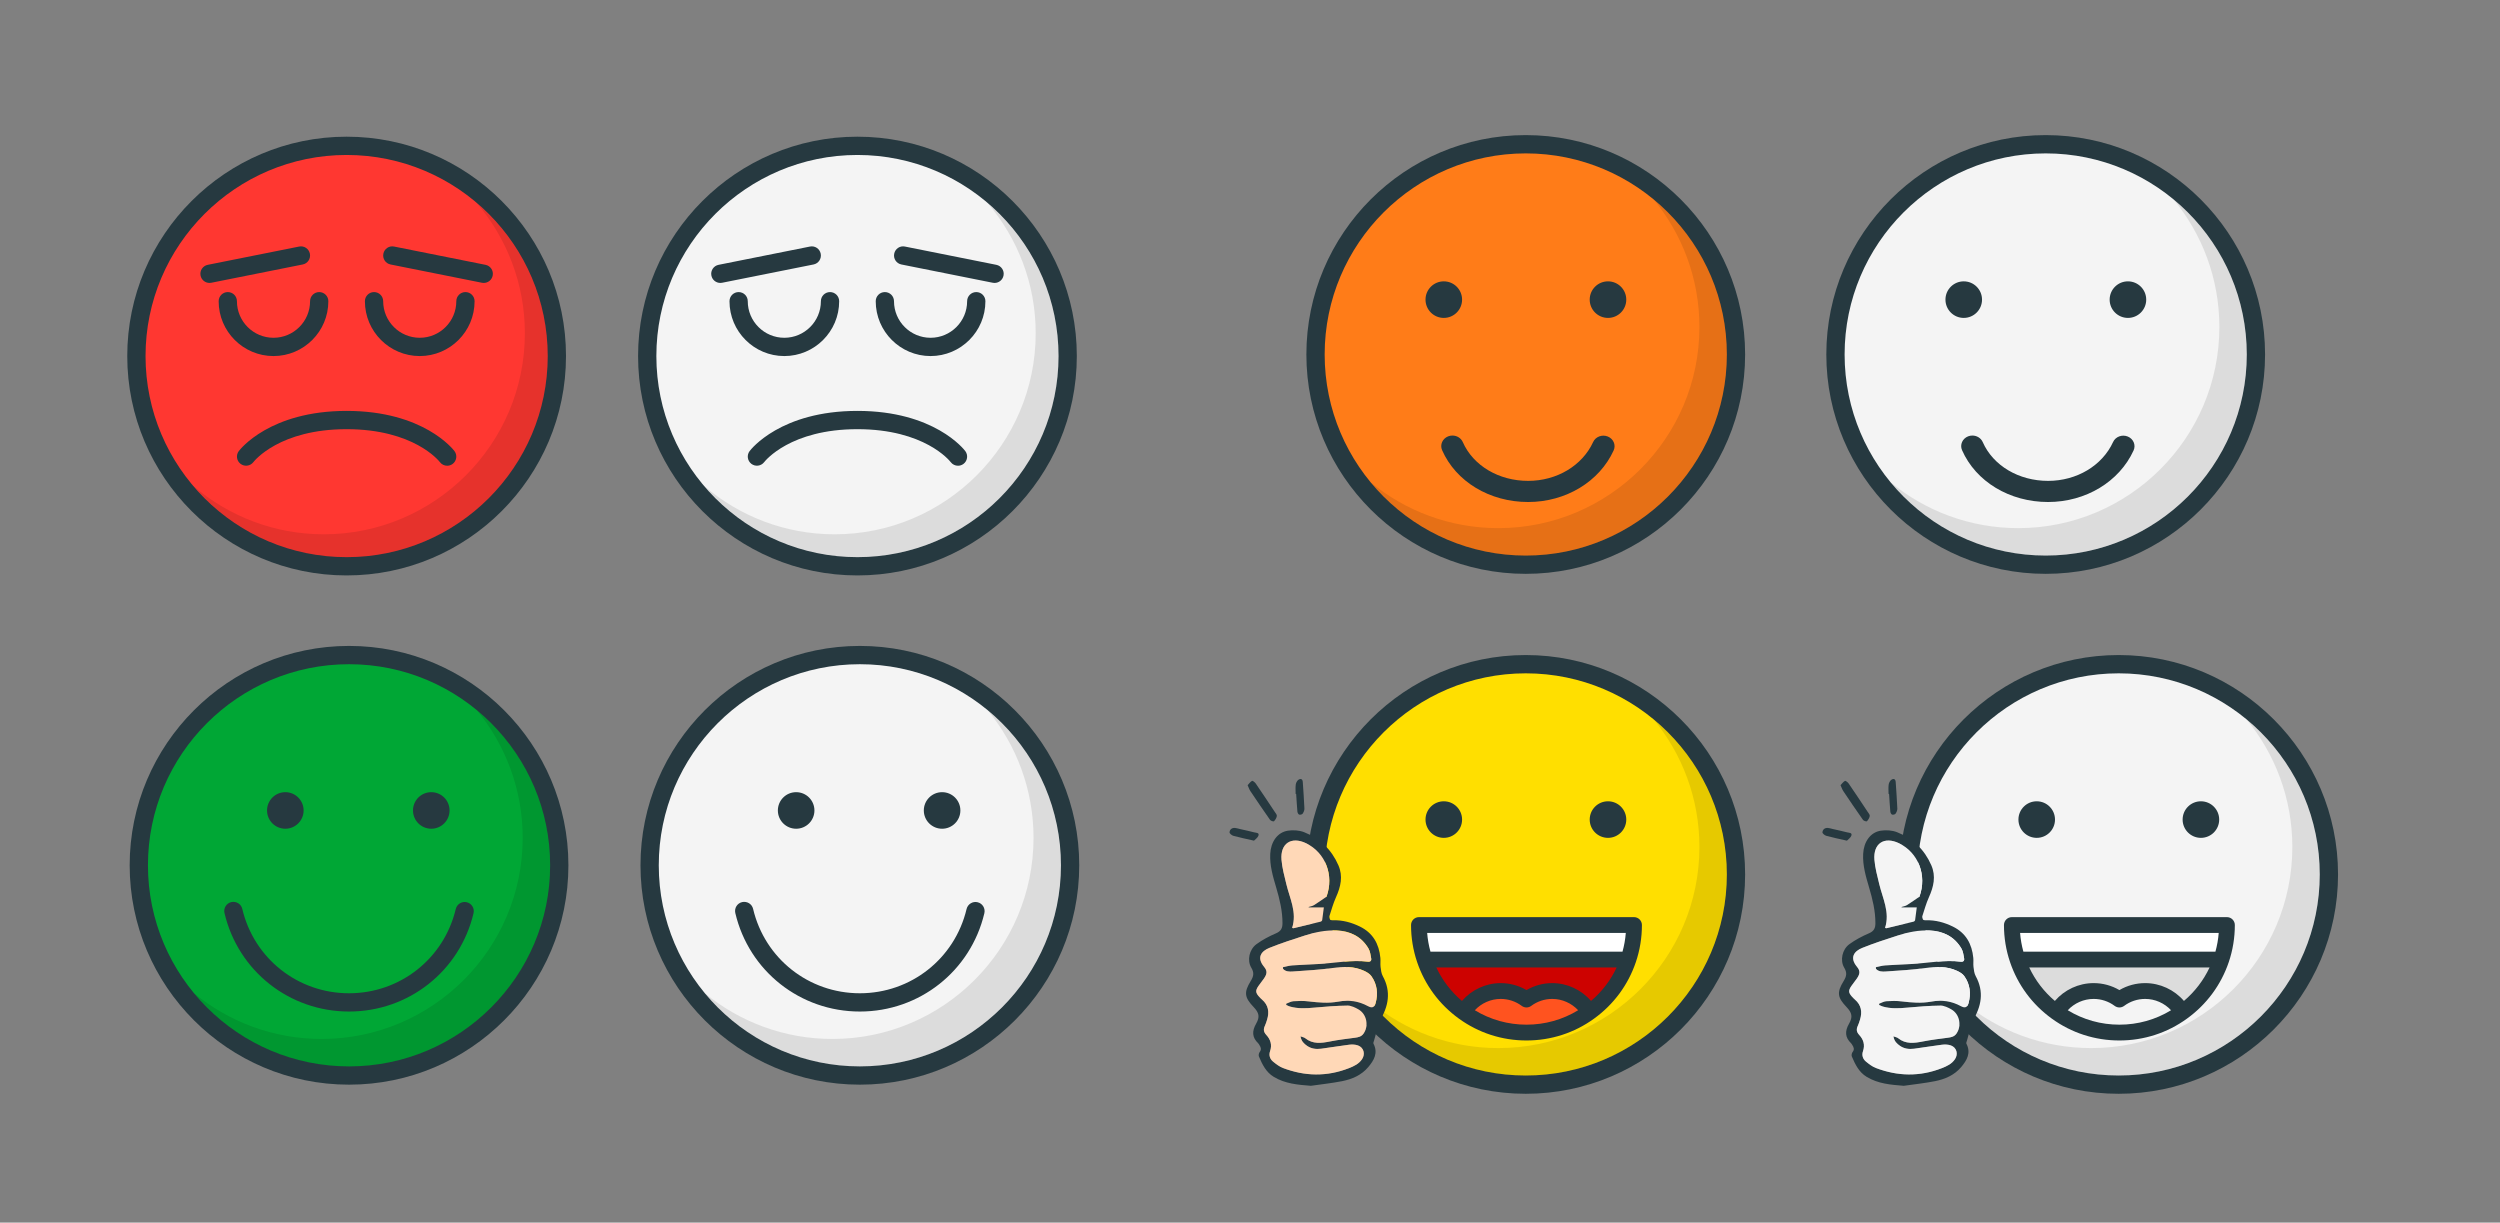 <?xml version="1.0" encoding="UTF-8" standalone="no"?>
<svg
   xmlns:dc="http://purl.org/dc/elements/1.1/"
   xmlns:cc="http://creativecommons.org/ns#"
   xmlns:rdf="http://www.w3.org/1999/02/22-rdf-syntax-ns#"
   xmlns:svg="http://www.w3.org/2000/svg"
   xmlns="http://www.w3.org/2000/svg"
   viewBox="0 0 365.333 178.667"
   height="178.667"
   width="365.333"
   xml:space="preserve"
   id="svg2"
   version="1.1"><rect x="0" y="0" width="365.333" height="178.667" fill="#808080" stroke="none"/><defs
     id="defs6"><clipPath
       id="clipPath18"
       clipPathUnits="userSpaceOnUse"><path
         id="path16"
         d="M 0,134 H 274 V 0 H 0 Z" /></clipPath><clipPath
       id="clipPath34"
       clipPathUnits="userSpaceOnUse"><path
         id="path32"
         d="m 14.215,39.174 c 0,-13.26 10.787,-24.049 24.049,-24.049 v 0 c 13.261,0 24.048,10.789 24.048,24.049 v 0 c 0,13.261 -10.787,24.049 -24.048,24.049 v 0 c -13.262,0 -24.049,-10.788 -24.049,-24.049" /></clipPath><clipPath
       id="clipPath42"
       clipPathUnits="userSpaceOnUse"><path
         id="path40"
         d="M -32768,32767 H 32767 V -32768 H -32768 Z" /></clipPath><linearGradient
       id="linearGradient48"
       spreadMethod="pad"
       gradientTransform="matrix(43.59,-20.324,20.324,43.59,16.469,49.336)"
       gradientUnits="userSpaceOnUse"
       y2="0"
       x2="1"
       y1="0"
       x1="0"><stop
         id="stop44"
         offset="0"
         style="stop-opacity:0.2;stop-color:#ffffff" /><stop
         id="stop46"
         offset="1"
         style="stop-opacity:0;stop-color:#ffffff" /></linearGradient><mask
       id="mask50"
       height="1"
       width="1"
       y="0"
       x="0"
       maskUnits="userSpaceOnUse"><g
         id="g60"><g
           id="g58"
           clip-path="url(#clipPath42)"><g
             id="g56"><g
               id="g54"><path
                 id="path52"
                 style="fill:url(#linearGradient48);stroke:none"
                 d="M -32768,32767 H 32767 V -32768 H -32768 Z" /></g></g></g></g></mask><linearGradient
       id="linearGradient70"
       spreadMethod="pad"
       gradientTransform="matrix(43.59,-20.324,20.324,43.59,16.469,49.336)"
       gradientUnits="userSpaceOnUse"
       y2="0"
       x2="1"
       y1="0"
       x1="0"><stop
         id="stop66"
         offset="0"
         style="stop-opacity:1;stop-color:#ffffff" /><stop
         id="stop68"
         offset="1"
         style="stop-opacity:1;stop-color:#ffffff" /></linearGradient><clipPath
       id="clipPath80"
       clipPathUnits="userSpaceOnUse"><path
         id="path78"
         d="M 0,134 H 274 V 0 H 0 Z" /></clipPath><clipPath
       id="clipPath88"
       clipPathUnits="userSpaceOnUse"><path
         id="path86"
         d="M 21.252,56.185 H 60.309 V 17.129 H 21.252 Z" /></clipPath><clipPath
       id="clipPath124"
       clipPathUnits="userSpaceOnUse"><path
         id="path122"
         d="M 21.226,111.774 H 60.045 V 72.955 H 21.226 Z" /></clipPath><clipPath
       id="clipPath168"
       clipPathUnits="userSpaceOnUse"><path
         id="path166"
         d="M 77.226,111.774 H 116.045 V 72.955 H 77.226 Z" /></clipPath><clipPath
       id="clipPath204"
       clipPathUnits="userSpaceOnUse"><path
         id="path202"
         d="M 69.952,95 C 69.952,81.74 80.739,70.952 94,70.952 v 0 c 13.261,0 24.049,10.788 24.049,24.048 v 0 c 0,13.26 -10.788,24.048 -24.049,24.048 v 0 C 80.739,119.048 69.952,108.26 69.952,95" /></clipPath><clipPath
       id="clipPath212"
       clipPathUnits="userSpaceOnUse"><path
         id="path210"
         d="M -32768,32767 H 32767 V -32768 H -32768 Z" /></clipPath><linearGradient
       id="linearGradient218"
       spreadMethod="pad"
       gradientTransform="matrix(43.59,-20.324,20.324,43.59,72.205,105.162)"
       gradientUnits="userSpaceOnUse"
       y2="0"
       x2="1"
       y1="0"
       x1="0"><stop
         id="stop214"
         offset="0"
         style="stop-opacity:0.2;stop-color:#ffffff" /><stop
         id="stop216"
         offset="1"
         style="stop-opacity:0;stop-color:#ffffff" /></linearGradient><mask
       id="mask220"
       height="1"
       width="1"
       y="0"
       x="0"
       maskUnits="userSpaceOnUse"><g
         id="g230"><g
           id="g228"
           clip-path="url(#clipPath212)"><g
             id="g226"><g
               id="g224"><path
                 id="path222"
                 style="fill:url(#linearGradient218);stroke:none"
                 d="M -32768,32767 H 32767 V -32768 H -32768 Z" /></g></g></g></g></mask><linearGradient
       id="linearGradient240"
       spreadMethod="pad"
       gradientTransform="matrix(43.59,-20.324,20.324,43.59,72.205,105.162)"
       gradientUnits="userSpaceOnUse"
       y2="0"
       x2="1"
       y1="0"
       x1="0"><stop
         id="stop236"
         offset="0"
         style="stop-opacity:1;stop-color:#ffffff" /><stop
         id="stop238"
         offset="1"
         style="stop-opacity:1;stop-color:#ffffff" /></linearGradient><clipPath
       id="clipPath250"
       clipPathUnits="userSpaceOnUse"><path
         id="path248"
         d="M 13.951,95 C 13.951,81.74 24.74,70.952 38,70.952 v 0 c 13.26,0 24.049,10.788 24.049,24.048 v 0 c 0,13.26 -10.789,24.048 -24.049,24.048 v 0 C 24.74,119.048 13.951,108.26 13.951,95" /></clipPath><clipPath
       id="clipPath258"
       clipPathUnits="userSpaceOnUse"><path
         id="path256"
         d="M -32768,32767 H 32767 V -32768 H -32768 Z" /></clipPath><linearGradient
       id="linearGradient264"
       spreadMethod="pad"
       gradientTransform="matrix(43.59,-20.324,20.324,43.59,16.205,105.162)"
       gradientUnits="userSpaceOnUse"
       y2="0"
       x2="1"
       y1="0"
       x1="0"><stop
         id="stop260"
         offset="0"
         style="stop-opacity:0.2;stop-color:#ffffff" /><stop
         id="stop262"
         offset="1"
         style="stop-opacity:0;stop-color:#ffffff" /></linearGradient><mask
       id="mask266"
       height="1"
       width="1"
       y="0"
       x="0"
       maskUnits="userSpaceOnUse"><g
         id="g276"><g
           id="g274"
           clip-path="url(#clipPath258)"><g
             id="g272"><g
               id="g270"><path
                 id="path268"
                 style="fill:url(#linearGradient264);stroke:none"
                 d="M -32768,32767 H 32767 V -32768 H -32768 Z" /></g></g></g></g></mask><linearGradient
       id="linearGradient286"
       spreadMethod="pad"
       gradientTransform="matrix(43.59,-20.324,20.324,43.59,16.205,105.162)"
       gradientUnits="userSpaceOnUse"
       y2="0"
       x2="1"
       y1="0"
       x1="0"><stop
         id="stop282"
         offset="0"
         style="stop-opacity:1;stop-color:#ffffff" /><stop
         id="stop284"
         offset="1"
         style="stop-opacity:1;stop-color:#ffffff" /></linearGradient><clipPath
       id="clipPath296"
       clipPathUnits="userSpaceOnUse"><path
         id="path294"
         d="M 0,134 H 274 V 0 H 0 Z" /></clipPath><clipPath
       id="clipPath312"
       clipPathUnits="userSpaceOnUse"><path
         id="path310"
         d="M 77.252,56.185 H 116.308 V 17.129 H 77.252 Z" /></clipPath><clipPath
       id="clipPath348"
       clipPathUnits="userSpaceOnUse"><path
         id="path346"
         d="m 150.252,112.186 h 39.056 V 73.129 h -39.056 z" /></clipPath><clipPath
       id="clipPath384"
       clipPathUnits="userSpaceOnUse"><path
         id="path382"
         d="m 207.252,112.186 h 39.056 V 73.129 h -39.056 z" /></clipPath><clipPath
       id="clipPath412"
       clipPathUnits="userSpaceOnUse"><path
         id="path410"
         d="m 200.215,95.174 c 0,-13.261 10.787,-24.049 24.049,-24.049 v 0 c 13.261,0 24.049,10.788 24.049,24.049 v 0 c 0,13.261 -10.788,24.049 -24.049,24.049 v 0 c -13.262,0 -24.049,-10.788 -24.049,-24.049" /></clipPath><clipPath
       id="clipPath420"
       clipPathUnits="userSpaceOnUse"><path
         id="path418"
         d="M -32768,32767 H 32767 V -32768 H -32768 Z" /></clipPath><linearGradient
       id="linearGradient426"
       spreadMethod="pad"
       gradientTransform="matrix(43.59,-20.324,20.324,43.59,202.469,105.336)"
       gradientUnits="userSpaceOnUse"
       y2="0"
       x2="1"
       y1="0"
       x1="0"><stop
         id="stop422"
         offset="0"
         style="stop-opacity:0.2;stop-color:#ffffff" /><stop
         id="stop424"
         offset="1"
         style="stop-opacity:0;stop-color:#ffffff" /></linearGradient><mask
       id="mask428"
       height="1"
       width="1"
       y="0"
       x="0"
       maskUnits="userSpaceOnUse"><g
         id="g438"><g
           id="g436"
           clip-path="url(#clipPath420)"><g
             id="g434"><g
               id="g432"><path
                 id="path430"
                 style="fill:url(#linearGradient426);stroke:none"
                 d="M -32768,32767 H 32767 V -32768 H -32768 Z" /></g></g></g></g></mask><linearGradient
       id="linearGradient448"
       spreadMethod="pad"
       gradientTransform="matrix(43.59,-20.324,20.324,43.59,202.469,105.336)"
       gradientUnits="userSpaceOnUse"
       y2="0"
       x2="1"
       y1="0"
       x1="0"><stop
         id="stop444"
         offset="0"
         style="stop-opacity:1;stop-color:#ffffff" /><stop
         id="stop446"
         offset="1"
         style="stop-opacity:1;stop-color:#ffffff" /></linearGradient><clipPath
       id="clipPath458"
       clipPathUnits="userSpaceOnUse"><path
         id="path456"
         d="m 143.215,95.174 c 0,-13.261 10.787,-24.049 24.049,-24.049 v 0 c 13.262,0 24.048,10.788 24.048,24.049 v 0 c 0,13.261 -10.786,24.049 -24.048,24.049 v 0 c -13.262,0 -24.049,-10.788 -24.049,-24.049" /></clipPath><clipPath
       id="clipPath466"
       clipPathUnits="userSpaceOnUse"><path
         id="path464"
         d="M -32768,32767 H 32767 V -32768 H -32768 Z" /></clipPath><linearGradient
       id="linearGradient472"
       spreadMethod="pad"
       gradientTransform="matrix(43.59,-20.324,20.324,43.59,145.469,105.336)"
       gradientUnits="userSpaceOnUse"
       y2="0"
       x2="1"
       y1="0"
       x1="0"><stop
         id="stop468"
         offset="0"
         style="stop-opacity:0.2;stop-color:#ffffff" /><stop
         id="stop470"
         offset="1"
         style="stop-opacity:0;stop-color:#ffffff" /></linearGradient><mask
       id="mask474"
       height="1"
       width="1"
       y="0"
       x="0"
       maskUnits="userSpaceOnUse"><g
         id="g484"><g
           id="g482"
           clip-path="url(#clipPath466)"><g
             id="g480"><g
               id="g478"><path
                 id="path476"
                 style="fill:url(#linearGradient472);stroke:none"
                 d="M -32768,32767 H 32767 V -32768 H -32768 Z" /></g></g></g></g></mask><linearGradient
       id="linearGradient494"
       spreadMethod="pad"
       gradientTransform="matrix(43.59,-20.324,20.324,43.59,145.469,105.336)"
       gradientUnits="userSpaceOnUse"
       y2="0"
       x2="1"
       y1="0"
       x1="0"><stop
         id="stop490"
         offset="0"
         style="stop-opacity:1;stop-color:#ffffff" /><stop
         id="stop492"
         offset="1"
         style="stop-opacity:1;stop-color:#ffffff" /></linearGradient><clipPath
       id="clipPath504"
       clipPathUnits="userSpaceOnUse"><path
         id="path502"
         d="M 0,134 H 274 V 0 H 0 Z" /></clipPath><clipPath
       id="clipPath520"
       clipPathUnits="userSpaceOnUse"><path
         id="path518"
         d="m 150.252,55.185 h 39.056 V 16.129 h -39.056 z" /></clipPath><clipPath
       id="clipPath560"
       clipPathUnits="userSpaceOnUse"><path
         id="path558"
         d="m 143.215,38.174 c 0,-13.26 10.787,-24.049 24.049,-24.049 v 0 c 13.262,0 24.048,10.789 24.048,24.049 v 0 c 0,13.261 -10.786,24.049 -24.048,24.049 v 0 c -13.262,0 -24.049,-10.788 -24.049,-24.049" /></clipPath><clipPath
       id="clipPath568"
       clipPathUnits="userSpaceOnUse"><path
         id="path566"
         d="M -32768,32767 H 32767 V -32768 H -32768 Z" /></clipPath><linearGradient
       id="linearGradient574"
       spreadMethod="pad"
       gradientTransform="matrix(43.59,-20.324,20.324,43.59,145.469,48.336)"
       gradientUnits="userSpaceOnUse"
       y2="0"
       x2="1"
       y1="0"
       x1="0"><stop
         id="stop570"
         offset="0"
         style="stop-opacity:0.2;stop-color:#ffffff" /><stop
         id="stop572"
         offset="1"
         style="stop-opacity:0;stop-color:#ffffff" /></linearGradient><mask
       id="mask576"
       height="1"
       width="1"
       y="0"
       x="0"
       maskUnits="userSpaceOnUse"><g
         id="g586"><g
           id="g584"
           clip-path="url(#clipPath568)"><g
             id="g582"><g
               id="g580"><path
                 id="path578"
                 style="fill:url(#linearGradient574);stroke:none"
                 d="M -32768,32767 H 32767 V -32768 H -32768 Z" /></g></g></g></g></mask><linearGradient
       id="linearGradient596"
       spreadMethod="pad"
       gradientTransform="matrix(43.59,-20.324,20.324,43.59,145.469,48.336)"
       gradientUnits="userSpaceOnUse"
       y2="0"
       x2="1"
       y1="0"
       x1="0"><stop
         id="stop592"
         offset="0"
         style="stop-opacity:1;stop-color:#ffffff" /><stop
         id="stop594"
         offset="1"
         style="stop-opacity:1;stop-color:#ffffff" /></linearGradient><clipPath
       id="clipPath606"
       clipPathUnits="userSpaceOnUse"><path
         id="path604"
         d="M 0,134 H 274 V 0 H 0 Z" /></clipPath><clipPath
       id="clipPath646"
       clipPathUnits="userSpaceOnUse"><path
         id="path644"
         d="m 215.252,55.185 h 39.056 V 16.129 h -39.056 z" /></clipPath><clipPath
       id="clipPath674"
       clipPathUnits="userSpaceOnUse"><path
         id="path672"
         d="m 221.176,28.84 h 22.337 v -5.772 h -22.337 z" /></clipPath><clipPath
       id="clipPath722"
       clipPathUnits="userSpaceOnUse"><path
         id="path720"
         d="m 70.214,39.174 c 0,-13.26 10.788,-24.049 24.049,-24.049 v 0 c 13.263,0 24.049,10.789 24.049,24.049 v 0 c 0,13.261 -10.786,24.049 -24.049,24.049 v 0 c -13.261,0 -24.049,-10.788 -24.049,-24.049" /></clipPath><clipPath
       id="clipPath730"
       clipPathUnits="userSpaceOnUse"><path
         id="path728"
         d="M -32768,32767 H 32767 V -32768 H -32768 Z" /></clipPath><linearGradient
       id="linearGradient736"
       spreadMethod="pad"
       gradientTransform="matrix(48.098,0,0,-48.098,70.215,39.174)"
       gradientUnits="userSpaceOnUse"
       y2="0"
       x2="1"
       y1="0"
       x1="0"><stop
         id="stop732"
         offset="0"
         style="stop-opacity:0.2;stop-color:#ffffff" /><stop
         id="stop734"
         offset="1"
         style="stop-opacity:0;stop-color:#ffffff" /></linearGradient><mask
       id="mask738"
       height="1"
       width="1"
       y="0"
       x="0"
       maskUnits="userSpaceOnUse"><g
         id="g748"><g
           id="g746"
           clip-path="url(#clipPath730)"><g
             id="g744"><g
               id="g742"><path
                 id="path740"
                 style="fill:url(#linearGradient736);stroke:none"
                 d="M -32768,32767 H 32767 V -32768 H -32768 Z" /></g></g></g></g></mask><linearGradient
       id="linearGradient758"
       spreadMethod="pad"
       gradientTransform="matrix(48.098,0,0,-48.098,70.215,39.174)"
       gradientUnits="userSpaceOnUse"
       y2="0"
       x2="1"
       y1="0"
       x1="0"><stop
         id="stop754"
         offset="0"
         style="stop-opacity:1;stop-color:#ffffff" /><stop
         id="stop756"
         offset="1"
         style="stop-opacity:1;stop-color:#ffffff" /></linearGradient><clipPath
       id="clipPath768"
       clipPathUnits="userSpaceOnUse"><path
         id="path766"
         d="m 208.215,38.174 c 0,-13.26 10.786,-24.049 24.049,-24.049 v 0 c 13.261,0 24.049,10.789 24.049,24.049 v 0 c 0,13.261 -10.788,24.049 -24.049,24.049 v 0 c -13.263,0 -24.049,-10.788 -24.049,-24.049" /></clipPath><clipPath
       id="clipPath776"
       clipPathUnits="userSpaceOnUse"><path
         id="path774"
         d="M -32768,32767 H 32767 V -32768 H -32768 Z" /></clipPath><linearGradient
       id="linearGradient782"
       spreadMethod="pad"
       gradientTransform="matrix(43.59,-20.324,20.324,43.59,210.469,48.336)"
       gradientUnits="userSpaceOnUse"
       y2="0"
       x2="1"
       y1="0"
       x1="0"><stop
         id="stop778"
         offset="0"
         style="stop-opacity:0.2;stop-color:#ffffff" /><stop
         id="stop780"
         offset="1"
         style="stop-opacity:0;stop-color:#ffffff" /></linearGradient><mask
       id="mask784"
       height="1"
       width="1"
       y="0"
       x="0"
       maskUnits="userSpaceOnUse"><g
         id="g794"><g
           id="g792"
           clip-path="url(#clipPath776)"><g
             id="g790"><g
               id="g788"><path
                 id="path786"
                 style="fill:url(#linearGradient782);stroke:none"
                 d="M -32768,32767 H 32767 V -32768 H -32768 Z" /></g></g></g></g></mask><linearGradient
       id="linearGradient804"
       spreadMethod="pad"
       gradientTransform="matrix(43.59,-20.324,20.324,43.59,210.469,48.336)"
       gradientUnits="userSpaceOnUse"
       y2="0"
       x2="1"
       y1="0"
       x1="0"><stop
         id="stop800"
         offset="0"
         style="stop-opacity:1;stop-color:#ffffff" /><stop
         id="stop802"
         offset="1"
         style="stop-opacity:1;stop-color:#ffffff" /></linearGradient></defs><g
     transform="matrix(1.333,0,0,-1.333,0,178.667)"
     id="g10"><g
       id="g12"><g
         clip-path="url(#clipPath18)"
         id="g14"><g
           transform="translate(38.264,63.223)"
           id="g20"><path
             id="path22"
             style="fill:#263940;fill-opacity:1;fill-rule:nonzero;stroke:none"
             d="m 0,0 c -13.261,0 -24.049,-10.789 -24.049,-24.049 0,-13.261 10.788,-24.049 24.049,-24.049 13.262,0 24.049,10.788 24.049,24.049 C 24.049,-10.789 13.262,0 0,0" /></g><g
           transform="translate(38.264,17.129)"
           id="g24"><path
             id="path26"
             style="fill:#00a735;fill-opacity:1;fill-rule:nonzero;stroke:none"
             d="m 0,0 c -12.155,0 -22.045,9.889 -22.045,22.045 0,12.155 9.89,22.044 22.045,22.044 12.155,0 22.045,-9.889 22.045,-22.044 C 22.045,9.889 12.155,0 0,0" /></g></g></g><g
       id="g28"><g
         clip-path="url(#clipPath34)"
         id="g30"><g
           id="g36"><g
             id="g38" /><g
             mask="url(#mask50)"
             id="g62"><g
               id="g64"><path
                 id="path72"
                 style="fill:url(#linearGradient70);stroke:none"
                 d="m 14.215,39.174 c 0,-13.26 10.787,-24.049 24.049,-24.049 v 0 c 13.261,0 24.048,10.789 24.048,24.049 v 0 c 0,13.261 -10.787,24.049 -24.048,24.049 v 0 c -13.262,0 -24.049,-10.788 -24.049,-24.049" /></g></g></g></g></g><g
       id="g74"><g
         clip-path="url(#clipPath80)"
         id="g76"><g
           id="g82"><g
             id="g84" /><g
             id="g96"><g
               style="opacity:0.1"
               id="g94"
               clip-path="url(#clipPath88)"><g
                 id="g92"
                 transform="translate(52.269,56.185)"><path
                   id="path90"
                   style="fill:#000000;fill-opacity:1;fill-rule:nonzero;stroke:none"
                   d="m 0,0 c 3.144,-3.811 5.034,-8.691 5.034,-14.005 0,-12.156 -9.889,-22.045 -22.045,-22.045 -5.314,0 -10.195,1.89 -14.005,5.033 4.046,-4.906 10.169,-8.039 17.011,-8.039 12.155,0 22.045,9.889 22.045,22.045 C 8.04,-10.17 4.907,-4.046 0,0" /></g></g></g></g><g
           transform="translate(47.28,47.19)"
           id="g98"><path
             id="path100"
             style="fill:#263940;fill-opacity:1;fill-rule:nonzero;stroke:none"
             d="m 0,0 c 1.106,0 2.004,-0.897 2.004,-2.004 0,-1.107 -0.898,-2.004 -2.004,-2.004 -1.107,0 -2.005,0.897 -2.005,2.004 C -2.005,-0.897 -1.107,0 0,0" /></g><g
           transform="translate(31.28,47.19)"
           id="g102"><path
             id="path104"
             style="fill:#263940;fill-opacity:1;fill-rule:nonzero;stroke:none"
             d="m 0,0 c 1.106,0 2.004,-0.897 2.004,-2.004 0,-1.107 -0.898,-2.004 -2.004,-2.004 -1.107,0 -2.005,0.897 -2.005,2.004 C -2.005,-0.897 -1.107,0 0,0" /></g><g
           transform="translate(51.169,35.124)"
           id="g106"><path
             id="path108"
             style="fill:#263940;fill-opacity:1;fill-rule:nonzero;stroke:none"
             d="m 0,0 c -0.53,0.131 -1.078,-0.205 -1.206,-0.743 -1.291,-5.438 -6.102,-9.236 -11.699,-9.236 -5.606,0 -10.418,3.804 -11.703,9.249 -0.126,0.539 -0.655,0.865 -1.206,0.746 -0.539,-0.128 -0.871,-0.668 -0.744,-1.206 1.499,-6.355 7.114,-10.792 13.653,-10.792 6.531,0 12.141,4.43 13.648,10.775 C 0.871,-0.667 0.538,-0.127 0,0" /></g><g
           transform="translate(38,119.049)"
           id="g110"><path
             id="path112"
             style="fill:#263940;fill-opacity:1;fill-rule:nonzero;stroke:none"
             d="m 0,0 c -13.26,0 -24.049,-10.789 -24.049,-24.049 0,-13.26 10.789,-24.049 24.049,-24.049 13.261,0 24.049,10.789 24.049,24.049 C 24.049,-10.789 13.261,0 0,0" /></g><g
           transform="translate(38,72.955)"
           id="g114"><path
             id="path116"
             style="fill:#ff3731;fill-opacity:1;fill-rule:nonzero;stroke:none"
             d="m 0,0 c -12.156,0 -22.045,9.889 -22.045,22.045 0,12.156 9.889,22.045 22.045,22.045 12.155,0 22.045,-9.889 22.045,-22.045 C 22.045,9.889 12.155,0 0,0" /></g><g
           id="g118"><g
             id="g120" /><g
             id="g132"><g
               style="opacity:0.1"
               id="g130"
               clip-path="url(#clipPath124)"><g
                 id="g128"
                 transform="translate(52.269,111.773)"><path
                   id="path126"
                   style="fill:#000000;fill-opacity:1;fill-rule:nonzero;stroke:none"
                   d="m 0,0 c 3.279,-3.849 5.271,-8.827 5.271,-14.269 0,-12.155 -9.889,-22.044 -22.044,-22.044 -5.442,0 -10.42,1.992 -14.269,5.271 4.046,-4.75 10.059,-7.776 16.773,-7.776 12.156,0 22.045,9.889 22.045,22.045 C 7.776,-10.059 4.75,-4.046 0,0" /></g></g></g></g><g
           transform="translate(51.026,102.014)"
           id="g134"><path
             id="path136"
             style="fill:#263940;fill-opacity:1;fill-rule:nonzero;stroke:none"
             d="m 0,0 c -0.554,0 -1.002,-0.448 -1.002,-1.002 0,-2.21 -1.798,-4.008 -4.008,-4.008 -2.211,0 -4.009,1.798 -4.009,4.008 0,0.554 -0.448,1.002 -1.002,1.002 -0.553,0 -1.001,-0.448 -1.001,-1.002 0,-3.315 2.697,-6.012 6.012,-6.012 3.316,0 6.012,2.697 6.012,6.012 C 1.002,-0.448 0.554,0 0,0" /></g><g
           transform="translate(35.996,101.012)"
           id="g138"><path
             id="path140"
             style="fill:#263940;fill-opacity:1;fill-rule:nonzero;stroke:none"
             d="m 0,0 c 0,0.554 -0.448,1.002 -1.002,1.002 -0.554,0 -1.002,-0.448 -1.002,-1.002 0,-2.21 -1.798,-4.008 -4.009,-4.008 -2.21,0 -4.008,1.798 -4.008,4.008 0,0.554 -0.448,1.002 -1.001,1.002 -0.555,0 -1.003,-0.448 -1.003,-1.002 0,-3.315 2.697,-6.012 6.012,-6.012 C -2.697,-6.012 0,-3.315 0,0" /></g><g
           transform="translate(38,88.988)"
           id="g142"><path
             id="path144"
             style="fill:#263940;fill-opacity:1;fill-rule:nonzero;stroke:none"
             d="m 0,0 h -0.003 c -8.419,0 -11.685,-4.229 -11.821,-4.41 -0.331,-0.44 -0.241,-1.061 0.197,-1.395 0.439,-0.333 1.064,-0.247 1.402,0.188 0.114,0.148 2.875,3.613 10.222,3.613 H 0 c 7.349,-10e-4 10.111,-3.466 10.221,-3.608 0.197,-0.263 0.497,-0.4 0.802,-0.4 0.209,0 0.42,0.065 0.601,0.2 0.442,0.332 0.532,0.96 0.2,1.404 C 11.688,-4.229 8.421,-0.001 0,0" /></g><g
           transform="translate(53.227,105.001)"
           id="g146"><path
             id="path148"
             style="fill:#263940;fill-opacity:1;fill-rule:nonzero;stroke:none"
             d="m 0,0 -10.021,2.004 c -0.548,0.116 -1.071,-0.243 -1.179,-0.786 -0.109,-0.543 0.244,-1.071 0.786,-1.179 l 10.02,-2.004 c 0.067,-0.014 0.133,-0.02 0.198,-0.02 0.467,0 0.886,0.329 0.981,0.806 C 0.895,-0.636 0.542,-0.109 0,0" /></g><g
           transform="translate(33.973,106.219)"
           id="g150"><path
             id="path152"
             style="fill:#263940;fill-opacity:1;fill-rule:nonzero;stroke:none"
             d="M 0,0 C -0.109,0.542 -0.629,0.899 -1.18,0.786 L -11.2,-1.218 c -0.542,-0.109 -0.894,-0.636 -0.786,-1.179 0.095,-0.477 0.514,-0.806 0.982,-0.806 0.065,0 0.131,0.006 0.197,0.02 l 10.021,2.004 C -0.244,-1.071 0.108,-0.543 0,0" /></g><g
           transform="translate(94,119.049)"
           id="g154"><path
             id="path156"
             style="fill:#263940;fill-opacity:1;fill-rule:nonzero;stroke:none"
             d="m 0,0 c -13.261,0 -24.049,-10.789 -24.049,-24.049 0,-13.26 10.788,-24.049 24.049,-24.049 13.261,0 24.049,10.789 24.049,24.049 C 24.049,-10.789 13.261,0 0,0" /></g><g
           transform="translate(94,72.955)"
           id="g158"><path
             id="path160"
             style="fill:#f4f4f4;fill-opacity:1;fill-rule:nonzero;stroke:none"
             d="m 0,0 c -12.155,0 -22.045,9.889 -22.045,22.045 0,12.156 9.89,22.045 22.045,22.045 12.155,0 22.045,-9.889 22.045,-22.045 C 22.045,9.889 12.155,0 0,0" /></g><g
           id="g162"><g
             id="g164" /><g
             id="g176"><g
               style="opacity:0.1"
               id="g174"
               clip-path="url(#clipPath168)"><g
                 id="g172"
                 transform="translate(108.269,111.773)"><path
                   id="path170"
                   style="fill:#000000;fill-opacity:1;fill-rule:nonzero;stroke:none"
                   d="m 0,0 c 3.279,-3.849 5.271,-8.827 5.271,-14.269 0,-12.155 -9.889,-22.044 -22.044,-22.044 -5.442,0 -10.42,1.992 -14.269,5.271 4.047,-4.75 10.059,-7.776 16.773,-7.776 12.156,0 22.045,9.889 22.045,22.045 C 7.776,-10.059 4.75,-4.046 0,0" /></g></g></g></g><g
           transform="translate(107.026,102.014)"
           id="g178"><path
             id="path180"
             style="fill:#263940;fill-opacity:1;fill-rule:nonzero;stroke:none"
             d="m 0,0 c -0.554,0 -1.002,-0.448 -1.002,-1.002 0,-2.21 -1.798,-4.008 -4.008,-4.008 -2.211,0 -4.009,1.798 -4.009,4.008 0,0.554 -0.448,1.002 -1.002,1.002 -0.553,0 -1.001,-0.448 -1.001,-1.002 0,-3.315 2.697,-6.012 6.012,-6.012 3.316,0 6.012,2.697 6.012,6.012 C 1.002,-0.448 0.554,0 0,0" /></g><g
           transform="translate(91.996,101.012)"
           id="g182"><path
             id="path184"
             style="fill:#263940;fill-opacity:1;fill-rule:nonzero;stroke:none"
             d="m 0,0 c 0,0.554 -0.448,1.002 -1.002,1.002 -0.554,0 -1.002,-0.448 -1.002,-1.002 0,-2.21 -1.798,-4.008 -4.009,-4.008 -2.21,0 -4.008,1.798 -4.008,4.008 0,0.554 -0.448,1.002 -1.001,1.002 -0.554,0 -1.002,-0.448 -1.002,-1.002 0,-3.315 2.696,-6.012 6.011,-6.012 C -2.697,-6.012 0,-3.315 0,0" /></g><g
           transform="translate(94,88.988)"
           id="g186"><path
             id="path188"
             style="fill:#263940;fill-opacity:1;fill-rule:nonzero;stroke:none"
             d="m 0,0 h -0.003 c -8.419,0 -11.685,-4.229 -11.821,-4.41 -0.33,-0.44 -0.241,-1.061 0.197,-1.395 0.439,-0.333 1.064,-0.247 1.402,0.188 0.114,0.148 2.875,3.613 10.222,3.613 H 0 c 7.349,-10e-4 10.111,-3.466 10.221,-3.608 0.197,-0.263 0.497,-0.4 0.802,-0.4 0.209,0 0.42,0.065 0.601,0.2 0.442,0.332 0.532,0.96 0.2,1.404 C 11.688,-4.229 8.421,-0.001 0,0" /></g><g
           transform="translate(109.228,105.001)"
           id="g190"><path
             id="path192"
             style="fill:#263940;fill-opacity:1;fill-rule:nonzero;stroke:none"
             d="m 0,0 -10.021,2.004 c -0.548,0.116 -1.071,-0.243 -1.179,-0.786 -0.109,-0.543 0.244,-1.071 0.786,-1.179 l 10.02,-2.004 c 0.067,-0.014 0.133,-0.02 0.198,-0.02 0.467,0 0.886,0.329 0.981,0.806 C 0.895,-0.636 0.542,-0.109 0,0" /></g><g
           transform="translate(89.973,106.219)"
           id="g194"><path
             id="path196"
             style="fill:#263940;fill-opacity:1;fill-rule:nonzero;stroke:none"
             d="M 0,0 C -0.109,0.542 -0.629,0.899 -1.18,0.786 L -11.2,-1.218 c -0.542,-0.109 -0.895,-0.636 -0.785,-1.179 0.094,-0.477 0.513,-0.806 0.981,-0.806 0.065,0 0.131,0.006 0.197,0.02 l 10.021,2.004 C -0.244,-1.071 0.108,-0.543 0,0" /></g></g></g><g
       id="g198"><g
         clip-path="url(#clipPath204)"
         id="g200"><g
           id="g206"><g
             id="g208" /><g
             mask="url(#mask220)"
             id="g232"><g
               id="g234"><path
                 id="path242"
                 style="fill:url(#linearGradient240);stroke:none"
                 d="M 69.952,95 C 69.952,81.74 80.739,70.952 94,70.952 v 0 c 13.261,0 24.049,10.788 24.049,24.048 v 0 c 0,13.26 -10.788,24.048 -24.049,24.048 v 0 C 80.739,119.048 69.952,108.26 69.952,95" /></g></g></g></g></g><g
       id="g244"><g
         clip-path="url(#clipPath250)"
         id="g246"><g
           id="g252"><g
             id="g254" /><g
             mask="url(#mask266)"
             id="g278"><g
               id="g280"><path
                 id="path288"
                 style="fill:url(#linearGradient286);stroke:none"
                 d="M 13.951,95 C 13.951,81.74 24.74,70.952 38,70.952 v 0 c 13.26,0 24.049,10.788 24.049,24.048 v 0 c 0,13.26 -10.789,24.048 -24.049,24.048 v 0 C 24.74,119.048 13.951,108.26 13.951,95" /></g></g></g></g></g><g
       id="g290"><g
         clip-path="url(#clipPath296)"
         id="g292"><g
           transform="translate(94.264,63.223)"
           id="g298"><path
             id="path300"
             style="fill:#263940;fill-opacity:1;fill-rule:nonzero;stroke:none"
             d="m 0,0 c -13.262,0 -24.049,-10.789 -24.049,-24.049 0,-13.261 10.787,-24.049 24.049,-24.049 13.262,0 24.049,10.788 24.049,24.049 C 24.049,-10.789 13.262,0 0,0" /></g><g
           transform="translate(94.264,17.129)"
           id="g302"><path
             id="path304"
             style="fill:#f4f4f4;fill-opacity:1;fill-rule:nonzero;stroke:none"
             d="m 0,0 c -12.155,0 -22.045,9.889 -22.045,22.045 0,12.155 9.89,22.044 22.045,22.044 12.155,0 22.045,-9.889 22.045,-22.044 C 22.045,9.889 12.155,0 0,0" /></g><g
           id="g306"><g
             id="g308" /><g
             id="g320"><g
               style="opacity:0.1"
               id="g318"
               clip-path="url(#clipPath312)"><g
                 id="g316"
                 transform="translate(108.269,56.185)"><path
                   id="path314"
                   style="fill:#000000;fill-opacity:1;fill-rule:nonzero;stroke:none"
                   d="m 0,0 c 3.144,-3.811 5.034,-8.691 5.034,-14.005 0,-12.156 -9.889,-22.045 -22.045,-22.045 -5.314,0 -10.194,1.89 -14.006,5.033 4.047,-4.906 10.17,-8.039 17.012,-8.039 12.155,0 22.045,9.889 22.045,22.045 C 8.04,-10.17 4.907,-4.046 0,0" /></g></g></g></g><g
           transform="translate(103.28,47.19)"
           id="g322"><path
             id="path324"
             style="fill:#263940;fill-opacity:1;fill-rule:nonzero;stroke:none"
             d="m 0,0 c 1.106,0 2.004,-0.897 2.004,-2.004 0,-1.107 -0.898,-2.004 -2.004,-2.004 -1.107,0 -2.005,0.897 -2.005,2.004 C -2.005,-0.897 -1.107,0 0,0" /></g><g
           transform="translate(87.28,47.19)"
           id="g326"><path
             id="path328"
             style="fill:#263940;fill-opacity:1;fill-rule:nonzero;stroke:none"
             d="m 0,0 c 1.106,0 2.004,-0.897 2.004,-2.004 0,-1.107 -0.898,-2.004 -2.004,-2.004 -1.107,0 -2.005,0.897 -2.005,2.004 C -2.005,-0.897 -1.107,0 0,0" /></g><g
           transform="translate(107.169,35.124)"
           id="g330"><path
             id="path332"
             style="fill:#263940;fill-opacity:1;fill-rule:nonzero;stroke:none"
             d="m 0,0 c -0.53,0.131 -1.078,-0.205 -1.206,-0.743 -1.291,-5.438 -6.102,-9.236 -11.699,-9.236 -5.606,0 -10.418,3.804 -11.703,9.249 -0.126,0.539 -0.655,0.865 -1.206,0.746 -0.539,-0.128 -0.872,-0.668 -0.744,-1.206 1.499,-6.355 7.114,-10.792 13.653,-10.792 6.531,0 12.141,4.43 13.648,10.775 C 0.871,-0.667 0.538,-0.127 0,0" /></g><g
           transform="translate(167.264,119.223)"
           id="g334"><path
             id="path336"
             style="fill:#263940;fill-opacity:1;fill-rule:nonzero;stroke:none"
             d="m 0,0 c -13.262,0 -24.049,-10.789 -24.049,-24.049 0,-13.261 10.787,-24.049 24.049,-24.049 13.262,0 24.049,10.788 24.049,24.049 C 24.049,-10.789 13.262,0 0,0" /></g><g
           transform="translate(167.264,73.129)"
           id="g338"><path
             id="path340"
             style="fill:#ff7c18;fill-opacity:1;fill-rule:nonzero;stroke:none"
             d="m 0,0 c -12.155,0 -22.045,9.889 -22.045,22.045 0,12.155 9.89,22.044 22.045,22.044 12.155,0 22.045,-9.889 22.045,-22.044 C 22.045,9.889 12.155,0 0,0" /></g><g
           id="g342"><g
             id="g344" /><g
             id="g356"><g
               style="opacity:0.1"
               id="g354"
               clip-path="url(#clipPath348)"><g
                 id="g352"
                 transform="translate(181.269,112.186)"><path
                   id="path350"
                   style="fill:#000000;fill-opacity:1;fill-rule:nonzero;stroke:none"
                   d="m 0,0 c 3.144,-3.811 5.034,-8.691 5.034,-14.005 0,-12.156 -9.889,-22.045 -22.045,-22.045 -5.314,0 -10.194,1.89 -14.006,5.033 4.047,-4.906 10.17,-8.039 17.012,-8.039 12.155,0 22.045,9.889 22.045,22.045 C 8.04,-10.17 4.907,-4.046 0,0" /></g></g></g></g><g
           transform="translate(176.28,103.19)"
           id="g358"><path
             id="path360"
             style="fill:#263940;fill-opacity:1;fill-rule:nonzero;stroke:none"
             d="m 0,0 c 1.106,0 2.004,-0.897 2.004,-2.004 0,-1.107 -0.898,-2.004 -2.004,-2.004 -1.107,0 -2.005,0.897 -2.005,2.004 C -2.005,-0.897 -1.107,0 0,0" /></g><g
           transform="translate(158.28,103.19)"
           id="g362"><path
             id="path364"
             style="fill:#263940;fill-opacity:1;fill-rule:nonzero;stroke:none"
             d="m 0,0 c 1.106,0 2.004,-0.897 2.004,-2.004 0,-1.107 -0.898,-2.004 -2.004,-2.004 -1.107,0 -2.005,0.897 -2.005,2.004 C -2.005,-0.897 -1.107,0 0,0" /></g><g
           transform="translate(158.094,84.682)"
           id="g366"><path
             id="path368"
             style="fill:#263940;fill-opacity:1;fill-rule:nonzero;stroke:none"
             d="m 0,0 c -0.259,0.591 0.037,1.27 0.663,1.516 0.154,0.06 0.314,0.088 0.47,0.088 0.481,0 0.937,-0.27 1.134,-0.715 1.135,-2.584 3.947,-4.254 7.165,-4.254 3.144,0 5.939,1.672 7.123,4.256 0.267,0.588 0.99,0.86 1.611,0.606 0.623,-0.255 0.908,-0.938 0.639,-1.525 C 17.233,-3.463 13.555,-5.682 9.432,-5.682 5.219,-5.682 1.518,-3.453 0,0" /></g><g
           transform="translate(224.264,119.223)"
           id="g370"><path
             id="path372"
             style="fill:#263940;fill-opacity:1;fill-rule:nonzero;stroke:none"
             d="m 0,0 c -13.262,0 -24.049,-10.789 -24.049,-24.049 0,-13.261 10.787,-24.049 24.049,-24.049 13.262,0 24.049,10.788 24.049,24.049 C 24.049,-10.789 13.262,0 0,0" /></g><g
           transform="translate(224.264,73.129)"
           id="g374"><path
             id="path376"
             style="fill:#f4f4f4;fill-opacity:1;fill-rule:nonzero;stroke:none"
             d="m 0,0 c -12.155,0 -22.045,9.889 -22.045,22.045 0,12.155 9.89,22.044 22.045,22.044 12.155,0 22.045,-9.889 22.045,-22.044 C 22.045,9.889 12.155,0 0,0" /></g><g
           id="g378"><g
             id="g380" /><g
             id="g392"><g
               style="opacity:0.1"
               id="g390"
               clip-path="url(#clipPath384)"><g
                 id="g388"
                 transform="translate(238.269,112.186)"><path
                   id="path386"
                   style="fill:#000000;fill-opacity:1;fill-rule:nonzero;stroke:none"
                   d="m 0,0 c 3.144,-3.811 5.034,-8.691 5.034,-14.005 0,-12.156 -9.889,-22.045 -22.045,-22.045 -5.314,0 -10.194,1.89 -14.006,5.033 4.047,-4.906 10.17,-8.039 17.012,-8.039 12.155,0 22.045,9.889 22.045,22.045 C 8.04,-10.17 4.907,-4.046 0,0" /></g></g></g></g><g
           transform="translate(233.28,103.19)"
           id="g394"><path
             id="path396"
             style="fill:#263940;fill-opacity:1;fill-rule:nonzero;stroke:none"
             d="m 0,0 c 1.106,0 2.004,-0.897 2.004,-2.004 0,-1.107 -0.898,-2.004 -2.004,-2.004 -1.107,0 -2.005,0.897 -2.005,2.004 C -2.005,-0.897 -1.107,0 0,0" /></g><g
           transform="translate(215.28,103.19)"
           id="g398"><path
             id="path400"
             style="fill:#263940;fill-opacity:1;fill-rule:nonzero;stroke:none"
             d="m 0,0 c 1.106,0 2.004,-0.897 2.004,-2.004 0,-1.107 -0.898,-2.004 -2.004,-2.004 -1.107,0 -2.005,0.897 -2.005,2.004 C -2.005,-0.897 -1.107,0 0,0" /></g><g
           transform="translate(215.094,84.682)"
           id="g402"><path
             id="path404"
             style="fill:#263940;fill-opacity:1;fill-rule:nonzero;stroke:none"
             d="m 0,0 c -0.259,0.591 0.037,1.27 0.663,1.516 0.154,0.06 0.314,0.088 0.47,0.088 0.481,0 0.937,-0.27 1.134,-0.715 1.135,-2.584 3.947,-4.254 7.165,-4.254 3.144,0 5.939,1.672 7.123,4.256 0.267,0.588 0.99,0.86 1.611,0.606 0.623,-0.255 0.908,-0.938 0.639,-1.525 C 17.233,-3.463 13.555,-5.682 9.432,-5.682 5.219,-5.682 1.518,-3.453 0,0" /></g></g></g><g
       id="g406"><g
         clip-path="url(#clipPath412)"
         id="g408"><g
           id="g414"><g
             id="g416" /><g
             mask="url(#mask428)"
             id="g440"><g
               id="g442"><path
                 id="path450"
                 style="fill:url(#linearGradient448);stroke:none"
                 d="m 200.215,95.174 c 0,-13.261 10.787,-24.049 24.049,-24.049 v 0 c 13.261,0 24.049,10.788 24.049,24.049 v 0 c 0,13.261 -10.788,24.049 -24.049,24.049 v 0 c -13.262,0 -24.049,-10.788 -24.049,-24.049" /></g></g></g></g></g><g
       id="g452"><g
         clip-path="url(#clipPath458)"
         id="g454"><g
           id="g460"><g
             id="g462" /><g
             mask="url(#mask474)"
             id="g486"><g
               id="g488"><path
                 id="path496"
                 style="fill:url(#linearGradient494);stroke:none"
                 d="m 143.215,95.174 c 0,-13.261 10.787,-24.049 24.049,-24.049 v 0 c 13.262,0 24.048,10.788 24.048,24.049 v 0 c 0,13.261 -10.786,24.049 -24.048,24.049 v 0 c -13.262,0 -24.049,-10.788 -24.049,-24.049" /></g></g></g></g></g><g
       id="g498"><g
         clip-path="url(#clipPath504)"
         id="g500"><g
           transform="translate(167.264,62.223)"
           id="g506"><path
             id="path508"
             style="fill:#263940;fill-opacity:1;fill-rule:nonzero;stroke:none"
             d="m 0,0 c -13.262,0 -24.049,-10.789 -24.049,-24.049 0,-13.261 10.787,-24.049 24.049,-24.049 13.262,0 24.049,10.788 24.049,24.049 C 24.049,-10.789 13.262,0 0,0" /></g><g
           transform="translate(167.264,16.129)"
           id="g510"><path
             id="path512"
             style="fill:#ffdf00;fill-opacity:1;fill-rule:nonzero;stroke:none"
             d="m 0,0 c -12.155,0 -22.045,9.889 -22.045,22.045 0,12.155 9.89,22.044 22.045,22.044 12.155,0 22.045,-9.889 22.045,-22.044 C 22.045,9.889 12.155,0 0,0" /></g><g
           id="g514"><g
             id="g516" /><g
             id="g528"><g
               style="opacity:0.1"
               id="g526"
               clip-path="url(#clipPath520)"><g
                 id="g524"
                 transform="translate(181.269,55.185)"><path
                   id="path522"
                   style="fill:#000000;fill-opacity:1;fill-rule:nonzero;stroke:none"
                   d="m 0,0 c 3.144,-3.811 5.034,-8.691 5.034,-14.005 0,-12.156 -9.889,-22.045 -22.045,-22.045 -5.314,0 -10.194,1.89 -14.006,5.033 4.047,-4.906 10.17,-8.039 17.012,-8.039 12.155,0 22.045,9.889 22.045,22.045 C 8.04,-10.17 4.907,-4.046 0,0" /></g></g></g></g><g
           transform="translate(176.28,46.19)"
           id="g530"><path
             id="path532"
             style="fill:#263940;fill-opacity:1;fill-rule:nonzero;stroke:none"
             d="m 0,0 c 1.106,0 2.004,-0.897 2.004,-2.004 0,-1.107 -0.898,-2.004 -2.004,-2.004 -1.107,0 -2.005,0.897 -2.005,2.004 C -2.005,-0.897 -1.107,0 0,0" /></g><g
           transform="translate(158.28,46.19)"
           id="g534"><path
             id="path536"
             style="fill:#263940;fill-opacity:1;fill-rule:nonzero;stroke:none"
             d="m 0,0 c 1.106,0 2.004,-0.897 2.004,-2.004 0,-1.107 -0.898,-2.004 -2.004,-2.004 -1.107,0 -2.005,0.897 -2.005,2.004 C -2.005,-0.897 -1.107,0 0,0" /></g><g
           transform="translate(155.556,32.624)"
           id="g538"><path
             id="path540"
             style="fill:#ffffff;fill-opacity:1;fill-rule:nonzero;stroke:none"
             d="m 0,0 h 23.577 c 0,-1.323 -0.218,-2.596 -0.62,-3.784 H 0.621 C 0.219,-2.596 0,-1.323 0,0" /></g><g
           transform="translate(156.177,28.84)"
           id="g542"><path
             id="path544"
             style="fill:#cd0200;fill-opacity:1;fill-rule:nonzero;stroke:none"
             d="m 0,0 h 22.336 c -0.793,-2.342 -2.302,-4.352 -4.265,-5.772 -0.825,1.391 -2.342,2.322 -4.076,2.322 -1.06,0 -2.038,-0.348 -2.827,-0.936 C 10.378,-3.798 9.399,-3.45 8.34,-3.45 6.605,-3.45 5.089,-4.381 4.265,-5.772 2.301,-4.352 0.792,-2.342 0,0" /></g><g
           transform="translate(170.172,25.39)"
           id="g546"><path
             id="path548"
             style="fill:#ff531f;fill-opacity:1;fill-rule:nonzero;stroke:none"
             d="m 0,0 c 1.734,0 3.251,-0.931 4.076,-2.322 -1.94,-1.405 -4.326,-2.233 -6.903,-2.233 -2.577,0 -4.963,0.828 -6.903,2.233 C -8.906,-0.931 -7.39,0 -5.655,0 -4.596,0 -3.617,-0.348 -2.827,-0.936 -2.038,-0.348 -1.061,0 0,0" /></g><g
           transform="translate(174.419,24.304)"
           id="g550"><path
             id="path552"
             style="fill:#263940;fill-opacity:1;fill-rule:nonzero;stroke:none"
             d="m 0,0 c -1.055,1.222 -2.608,1.954 -4.248,1.954 -1.006,0 -1.972,-0.263 -2.826,-0.765 -0.856,0.502 -1.822,0.765 -2.828,0.765 -1.641,0 -3.195,-0.732 -4.248,-1.954 -1.196,1.015 -2.149,2.26 -2.81,3.67 H 2.812 C 2.149,2.26 1.196,1.015 0,0 m -12.738,-1.02 c 0.725,0.778 1.753,1.24 2.836,1.24 0.839,0 1.638,-0.264 2.309,-0.764 0.308,-0.229 0.729,-0.229 1.036,0 0.671,0.5 1.47,0.764 2.309,0.764 1.082,0 2.11,-0.462 2.836,-1.24 -1.702,-1.037 -3.643,-1.582 -5.662,-1.582 -2.021,0 -3.961,0.545 -5.664,1.582 M 3.813,7.454 C 3.759,6.758 3.638,6.073 3.452,5.403 h -21.054 c -0.185,0.67 -0.306,1.355 -0.361,2.051 z m 0.901,1.734 h -23.577 c -0.479,0 -0.867,-0.389 -0.867,-0.868 0,-1.388 0.224,-2.755 0.667,-4.062 0.846,-2.499 2.429,-4.642 4.577,-6.195 2.166,-1.569 4.728,-2.398 7.412,-2.398 2.682,0 5.246,0.829 7.411,2.398 2.148,1.553 3.731,3.696 4.578,6.195 0.441,1.306 0.666,2.673 0.666,4.062 0,0.479 -0.388,0.868 -0.867,0.868" /></g></g></g><g
       id="g554"><g
         clip-path="url(#clipPath560)"
         id="g556"><g
           id="g562"><g
             id="g564" /><g
             mask="url(#mask576)"
             id="g588"><g
               id="g590"><path
                 id="path598"
                 style="fill:url(#linearGradient596);stroke:none"
                 d="m 143.215,38.174 c 0,-13.26 10.787,-24.049 24.049,-24.049 v 0 c 13.262,0 24.048,10.789 24.048,24.049 v 0 c 0,13.261 -10.786,24.049 -24.048,24.049 v 0 c -13.262,0 -24.049,-10.788 -24.049,-24.049" /></g></g></g></g></g><g
       id="g600"><g
         clip-path="url(#clipPath606)"
         id="g602"><g
           transform="translate(143.452,34.555)"
           id="g608"><path
             id="path610"
             style="fill:#263940;fill-opacity:1;fill-rule:nonzero;stroke:none"
             d="M 0,0 C -0.001,0.015 -0.003,0.03 -0.004,0.045 0.197,0.11 0.422,0.14 0.597,0.249 1.065,0.539 1.513,0.863 1.969,1.174 2.827,3.533 1.843,6.02 -0.263,7.034 -1.89,7.817 -3.109,7.018 -2.965,5.22 c 0.072,-0.897 0.319,-1.784 0.53,-2.665 0.38,-1.58 1.189,-3.096 0.636,-4.802 0.076,-0.017 0.121,-0.041 0.157,-0.032 0.996,0.237 1.991,0.475 2.983,0.723 0.064,0.016 0.146,0.106 0.156,0.171 0.07,0.464 0.123,0.929 0.181,1.385 z m -2.794,-6.736 c -0.004,0.062 -0.009,0.124 -0.013,0.186 0.341,0.068 0.678,0.172 1.022,0.196 0.993,0.069 1.989,0.099 2.983,0.157 1.77,0.104 3.527,0.468 5.311,0.25 0.269,-0.033 0.404,0.113 0.361,0.348 -0.068,0.378 -0.117,0.79 -0.307,1.109 -0.781,1.314 -2.004,1.899 -3.5,1.964 -1.184,0.05 -2.331,-0.186 -3.447,-0.546 -1.316,-0.424 -2.636,-0.85 -3.917,-1.367 -0.882,-0.356 -1.417,-1.053 -0.572,-2.071 0.376,-0.454 0.333,-0.778 -0.025,-1.299 -0.197,-0.285 -0.424,-0.548 -0.617,-0.837 -0.312,-0.468 -0.291,-0.706 0.078,-1.12 0.104,-0.119 0.216,-0.233 0.336,-0.336 0.704,-0.604 0.816,-1.357 0.557,-2.201 -0.072,-0.235 -0.145,-0.471 -0.249,-0.693 -0.174,-0.368 -0.131,-0.665 0.156,-0.975 0.471,-0.508 0.66,-1.095 0.417,-1.795 -0.15,-0.432 -0.019,-0.851 0.332,-1.137 0.332,-0.27 0.689,-0.548 1.082,-0.698 2.402,-0.918 4.818,-0.966 7.229,-0.022 0.554,0.217 1.094,0.467 1.441,0.985 0.379,0.563 0.194,1.272 -0.439,1.506 -0.295,0.109 -0.652,0.121 -0.968,0.083 -1.031,-0.126 -2.054,-0.31 -3.084,-0.442 -0.538,-0.069 -1.076,-0.003 -1.536,0.318 -0.332,0.232 -0.635,0.506 -0.718,1.041 0.23,-0.086 0.397,-0.108 0.509,-0.199 0.838,-0.678 1.762,-0.554 2.722,-0.363 0.9,0.178 1.814,0.29 2.726,0.407 0.371,0.048 0.713,0.117 0.944,0.443 0.607,0.858 0.374,2.131 -0.536,2.66 -0.364,0.212 -0.802,0.425 -1.205,0.42 -1.221,-0.014 -2.444,-0.109 -3.662,-0.223 -0.898,-0.084 -1.785,-0.129 -2.663,0.121 -0.139,0.04 -0.267,0.115 -0.401,0.173 -0.002,0.046 -0.003,0.092 -0.005,0.138 0.262,0.096 0.52,0.256 0.788,0.274 0.556,0.037 1.122,0.049 1.674,-0.018 1.094,-0.133 2.18,-0.224 3.274,-0.023 1.131,0.209 2.208,0.052 3.22,-0.498 0.445,-0.243 0.717,-0.161 0.85,0.327 0.287,1.056 0.171,2.073 -0.473,2.972 -0.18,0.25 -0.496,0.433 -0.786,0.568 -1.116,0.52 -2.276,0.475 -3.475,0.309 -1.44,-0.199 -2.898,-0.282 -4.35,-0.38 -0.367,-0.025 -0.779,-0.027 -1.064,0.288 m 3.046,-12.819 c -1.425,0.111 -2.812,0.224 -4.065,0.981 -0.857,0.519 -1.255,1.366 -1.626,2.229 -0.057,0.131 -0.013,0.371 0.079,0.485 0.233,0.293 0.134,0.532 -0.035,0.786 -0.04,0.06 -0.071,0.129 -0.122,0.178 -0.683,0.65 -0.694,1.338 -0.232,2.143 0.436,0.758 0.324,1.204 -0.272,1.833 -1.002,1.054 -1.086,1.606 -0.309,2.864 0.313,0.508 0.386,0.9 0.056,1.446 -0.481,0.796 -0.227,1.999 0.562,2.578 0.655,0.481 1.397,0.87 2.146,1.192 0.545,0.233 0.709,0.557 0.711,1.11 10e-4,1.348 -0.311,2.63 -0.69,3.908 -0.356,1.204 -0.717,2.409 -0.653,3.69 0.064,1.322 0.792,2.369 1.933,2.544 C -1.69,8.5 -1.024,8.46 -0.489,8.25 1.247,7.57 2.521,6.344 3.272,4.622 3.799,3.415 3.526,2.262 3.007,1.112 2.713,0.46 2.52,-0.238 2.298,-0.921 2.185,-1.268 2.313,-1.42 2.701,-1.409 c 1.03,0.031 2,-0.236 2.921,-0.684 C 7.061,-2.792 7.728,-4 7.876,-5.54 c 0.031,-0.329 -0.02,-0.668 0.021,-0.995 0.042,-0.338 0.082,-0.704 0.242,-0.994 0.939,-1.716 0.624,-3.324 -0.336,-4.904 -0.105,-0.172 -0.127,-0.395 -0.184,-0.595 -0.146,-0.519 -0.293,-1.039 -0.435,-1.559 -0.033,-0.116 -0.108,-0.265 -0.065,-0.348 0.524,-1.016 0.063,-1.812 -0.566,-2.561 -0.752,-0.895 -1.779,-1.335 -2.883,-1.552 -1.129,-0.223 -2.277,-0.343 -3.418,-0.507" /></g><g
           transform="translate(140.658,27.819)"
           id="g612"><path
             id="path614"
             style="fill:#ffd8b7;fill-opacity:1;fill-rule:nonzero;stroke:none"
             d="m 0,0 c 0.285,-0.315 0.697,-0.313 1.063,-0.289 1.453,0.099 2.911,0.182 4.351,0.381 1.199,0.166 2.358,0.211 3.475,-0.309 0.29,-0.136 0.606,-0.318 0.786,-0.569 0.644,-0.899 0.76,-1.915 0.472,-2.971 -0.132,-0.489 -0.404,-0.57 -0.849,-0.327 -1.012,0.55 -2.089,0.707 -3.22,0.498 C 4.984,-3.788 3.897,-3.696 2.804,-3.563 2.252,-3.497 1.686,-3.508 1.13,-3.545 0.862,-3.563 0.604,-3.724 0.342,-3.819 0.344,-3.865 0.345,-3.911 0.347,-3.957 0.48,-4.016 0.609,-4.09 0.748,-4.13 c 0.878,-0.25 1.765,-0.205 2.663,-0.121 1.218,0.114 2.441,0.209 3.662,0.223 0.403,0.005 0.841,-0.208 1.205,-0.42 0.91,-0.53 1.143,-1.802 0.535,-2.66 C 8.583,-7.434 8.241,-7.503 7.87,-7.551 6.958,-7.668 6.044,-7.78 5.144,-7.958 4.184,-8.149 3.26,-8.273 2.422,-7.595 2.31,-7.504 2.143,-7.482 1.913,-7.396 c 0.083,-0.536 0.386,-0.809 0.718,-1.041 0.46,-0.321 0.998,-0.387 1.536,-0.318 1.03,0.132 2.053,0.316 3.084,0.442 0.316,0.038 0.673,0.025 0.968,-0.083 0.633,-0.234 0.818,-0.943 0.439,-1.506 -0.347,-0.518 -0.887,-0.768 -1.441,-0.985 -2.411,-0.944 -4.827,-0.896 -7.229,0.022 -0.393,0.15 -0.75,0.428 -1.082,0.698 -0.351,0.286 -0.482,0.705 -0.332,1.137 0.243,0.7 0.054,1.287 -0.417,1.795 -0.287,0.31 -0.33,0.607 -0.156,0.975 0.103,0.221 0.177,0.458 0.249,0.693 0.259,0.844 0.146,1.597 -0.557,2.201 -0.12,0.103 -0.232,0.217 -0.337,0.336 -0.368,0.414 -0.389,0.652 -0.077,1.12 0.193,0.288 0.42,0.552 0.617,0.837 0.358,0.521 0.401,0.845 0.025,1.299 -0.845,1.018 -0.31,1.715 0.572,2.071 C -0.226,2.813 1.094,3.24 2.41,3.664 3.526,4.024 4.673,4.26 5.857,4.209 7.353,4.145 8.576,3.56 9.357,2.246 9.547,1.927 9.596,1.515 9.664,1.137 9.707,0.902 9.572,0.756 9.303,0.789 7.519,1.007 5.762,0.643 3.992,0.539 2.998,0.48 2.002,0.451 1.009,0.382 0.665,0.358 0.328,0.254 -0.013,0.186 -0.009,0.124 -0.004,0.062 0,0" /></g><g
           transform="translate(143.452,34.555)"
           id="g616"><path
             id="path618"
             style="fill:#ffd8b7;fill-opacity:1;fill-rule:nonzero;stroke:none"
             d="M 0,0 H 1.678 C 1.62,-0.456 1.567,-0.921 1.497,-1.385 1.487,-1.45 1.405,-1.54 1.341,-1.556 0.349,-1.804 -0.646,-2.042 -1.642,-2.279 c -0.036,-0.009 -0.081,0.015 -0.157,0.032 0.553,1.706 -0.256,3.222 -0.636,4.802 -0.211,0.881 -0.458,1.768 -0.53,2.665 -0.144,1.798 1.075,2.597 2.702,1.814 C 1.843,6.02 2.827,3.533 1.969,1.174 1.513,0.863 1.065,0.539 0.597,0.249 0.422,0.14 0.197,0.11 -0.004,0.045 -0.003,0.03 -0.001,0.015 0,0" /></g><g
           transform="translate(136.773,47.956)"
           id="g620"><path
             id="path622"
             style="fill:#263940;fill-opacity:1;fill-rule:nonzero;stroke:none"
             d="M 0,0 C 0.161,0.168 0.297,0.372 0.486,0.472 0.554,0.507 0.796,0.321 0.888,0.187 1.592,-0.839 2.279,-1.876 2.968,-2.914 3.065,-3.061 3.224,-3.235 3.204,-3.375 3.175,-3.584 3.038,-3.8 2.889,-3.957 2.843,-4.004 2.537,-3.912 2.462,-3.805 1.726,-2.761 1.009,-1.703 0.298,-0.641 0.184,-0.472 0.122,-0.267 0,0" /></g><g
           transform="translate(142.037,46.999)"
           id="g624"><path
             id="path626"
             style="fill:#263940;fill-opacity:1;fill-rule:nonzero;stroke:none"
             d="M 0,0 C 0,0.34 -0.031,0.684 0.012,1.018 0.036,1.203 0.145,1.428 0.288,1.535 0.523,1.709 0.76,1.673 0.784,1.301 0.849,0.332 0.922,-0.637 0.963,-1.608 0.971,-1.795 0.877,-2.011 0.767,-2.169 0.706,-2.256 0.492,-2.306 0.384,-2.268 0.291,-2.234 0.204,-2.058 0.193,-1.937 0.135,-1.292 0.101,-0.646 0.058,0 0.038,0 0.02,0 0,0" /></g><g
           transform="translate(137.473,41.874)"
           id="g628"><path
             id="path630"
             style="fill:#263940;fill-opacity:1;fill-rule:nonzero;stroke:none"
             d="M 0,0 C -0.847,0.194 -1.561,0.338 -2.262,0.531 -2.433,0.578 -2.69,0.79 -2.683,0.911 -2.662,1.228 -2.422,1.425 -2.075,1.394 -1.9,1.378 -1.729,1.319 -1.556,1.279 -1.02,1.156 -0.48,1.044 0.051,0.905 0.244,0.855 0.605,0.882 0.485,0.545 0.404,0.317 0.143,0.153 0,0" /></g><g
           transform="translate(232.264,62.223)"
           id="g632"><path
             id="path634"
             style="fill:#263940;fill-opacity:1;fill-rule:nonzero;stroke:none"
             d="m 0,0 c -13.262,0 -24.049,-10.789 -24.049,-24.049 0,-13.261 10.787,-24.049 24.049,-24.049 13.262,0 24.049,10.788 24.049,24.049 C 24.049,-10.789 13.262,0 0,0" /></g><g
           transform="translate(232.264,16.129)"
           id="g636"><path
             id="path638"
             style="fill:#f4f4f4;fill-opacity:1;fill-rule:nonzero;stroke:none"
             d="m 0,0 c -12.155,0 -22.045,9.889 -22.045,22.045 0,12.155 9.89,22.044 22.045,22.044 12.155,0 22.045,-9.889 22.045,-22.044 C 22.045,9.889 12.155,0 0,0" /></g><g
           id="g640"><g
             id="g642" /><g
             id="g654"><g
               style="opacity:0.1"
               id="g652"
               clip-path="url(#clipPath646)"><g
                 id="g650"
                 transform="translate(246.269,55.185)"><path
                   id="path648"
                   style="fill:#000000;fill-opacity:1;fill-rule:nonzero;stroke:none"
                   d="m 0,0 c 3.144,-3.811 5.034,-8.691 5.034,-14.005 0,-12.156 -9.889,-22.045 -22.045,-22.045 -5.314,0 -10.194,1.89 -14.006,5.033 4.047,-4.906 10.17,-8.039 17.012,-8.039 12.155,0 22.045,9.889 22.045,22.045 C 8.04,-10.17 4.907,-4.046 0,0" /></g></g></g></g><g
           transform="translate(241.28,46.19)"
           id="g656"><path
             id="path658"
             style="fill:#263940;fill-opacity:1;fill-rule:nonzero;stroke:none"
             d="m 0,0 c 1.106,0 2.004,-0.897 2.004,-2.004 0,-1.107 -0.898,-2.004 -2.004,-2.004 -1.107,0 -2.005,0.897 -2.005,2.004 C -2.005,-0.897 -1.107,0 0,0" /></g><g
           transform="translate(223.28,46.19)"
           id="g660"><path
             id="path662"
             style="fill:#263940;fill-opacity:1;fill-rule:nonzero;stroke:none"
             d="m 0,0 c 1.106,0 2.004,-0.897 2.004,-2.004 0,-1.107 -0.898,-2.004 -2.004,-2.004 -1.107,0 -2.005,0.897 -2.005,2.004 C -2.005,-0.897 -1.107,0 0,0" /></g><g
           transform="translate(220.556,32.624)"
           id="g664"><path
             id="path666"
             style="fill:#ffffff;fill-opacity:1;fill-rule:nonzero;stroke:none"
             d="m 0,0 h 23.577 c 0,-1.323 -0.218,-2.596 -0.62,-3.784 H 0.621 C 0.219,-2.596 0,-1.323 0,0" /></g><g
           id="g668"><g
             id="g670" /><g
             id="g682"><g
               style="opacity:0.1"
               id="g680"
               clip-path="url(#clipPath674)"><g
                 id="g678"
                 transform="translate(221.177,28.84)"><path
                   id="path676"
                   style="fill:#000000;fill-opacity:1;fill-rule:nonzero;stroke:none"
                   d="m 0,0 h 22.336 c -0.793,-2.342 -2.302,-4.352 -4.265,-5.772 -0.825,1.391 -2.342,2.322 -4.076,2.322 -1.06,0 -2.038,-0.348 -2.827,-0.936 C 10.378,-3.798 9.399,-3.45 8.34,-3.45 6.605,-3.45 5.089,-4.381 4.265,-5.772 2.301,-4.352 0.792,-2.342 0,0" /></g></g></g></g><g
           transform="translate(235.172,25.39)"
           id="g684"><path
             id="path686"
             style="fill:#f4f4f4;fill-opacity:1;fill-rule:nonzero;stroke:none"
             d="m 0,0 c 1.734,0 3.251,-0.931 4.076,-2.322 -1.94,-1.405 -4.326,-2.233 -6.903,-2.233 -2.577,0 -4.963,0.828 -6.903,2.233 C -8.906,-0.931 -7.39,0 -5.655,0 -4.596,0 -3.617,-0.348 -2.827,-0.936 -2.038,-0.348 -1.061,0 0,0" /></g><g
           transform="translate(239.419,24.304)"
           id="g688"><path
             id="path690"
             style="fill:#263940;fill-opacity:1;fill-rule:nonzero;stroke:none"
             d="m 0,0 c -1.055,1.222 -2.608,1.954 -4.248,1.954 -1.006,0 -1.972,-0.263 -2.826,-0.765 -0.856,0.502 -1.822,0.765 -2.828,0.765 -1.641,0 -3.195,-0.732 -4.248,-1.954 -1.196,1.015 -2.149,2.26 -2.81,3.67 H 2.812 C 2.149,2.26 1.196,1.015 0,0 m -12.738,-1.02 c 0.725,0.778 1.753,1.24 2.836,1.24 0.839,0 1.638,-0.264 2.309,-0.764 0.308,-0.229 0.729,-0.229 1.036,0 0.671,0.5 1.47,0.764 2.309,0.764 1.082,0 2.11,-0.462 2.836,-1.24 -1.702,-1.037 -3.643,-1.582 -5.662,-1.582 -2.021,0 -3.961,0.545 -5.664,1.582 M 3.813,7.454 C 3.759,6.758 3.638,6.073 3.452,5.403 h -21.054 c -0.185,0.67 -0.306,1.355 -0.361,2.051 z m 0.901,1.734 h -23.577 c -0.479,0 -0.867,-0.389 -0.867,-0.868 0,-1.388 0.224,-2.755 0.667,-4.062 0.846,-2.499 2.429,-4.642 4.577,-6.195 2.166,-1.569 4.728,-2.398 7.412,-2.398 2.682,0 5.246,0.829 7.411,2.398 2.148,1.553 3.731,3.696 4.578,6.195 0.441,1.306 0.666,2.673 0.666,4.062 0,0.479 -0.388,0.868 -0.867,0.868" /></g><g
           transform="translate(208.452,34.555)"
           id="g692"><path
             id="path694"
             style="fill:#263940;fill-opacity:1;fill-rule:nonzero;stroke:none"
             d="M 0,0 C -0.001,0.015 -0.003,0.03 -0.004,0.045 0.197,0.11 0.422,0.14 0.597,0.249 1.065,0.539 1.513,0.863 1.969,1.174 2.827,3.533 1.843,6.02 -0.263,7.034 -1.89,7.817 -3.109,7.018 -2.965,5.22 c 0.072,-0.897 0.319,-1.784 0.53,-2.665 0.38,-1.58 1.189,-3.096 0.636,-4.802 0.076,-0.017 0.121,-0.041 0.157,-0.032 0.996,0.237 1.991,0.475 2.983,0.723 0.064,0.016 0.146,0.106 0.156,0.171 0.07,0.464 0.123,0.929 0.181,1.385 z m -2.794,-6.736 c -0.004,0.062 -0.009,0.124 -0.013,0.186 0.341,0.068 0.678,0.172 1.022,0.196 0.993,0.069 1.989,0.099 2.983,0.157 1.77,0.104 3.527,0.468 5.311,0.25 0.269,-0.033 0.404,0.113 0.361,0.348 -0.068,0.378 -0.117,0.79 -0.307,1.109 -0.781,1.314 -2.004,1.899 -3.5,1.964 -1.184,0.05 -2.331,-0.186 -3.447,-0.546 -1.316,-0.424 -2.636,-0.85 -3.917,-1.367 -0.882,-0.356 -1.417,-1.053 -0.572,-2.071 0.376,-0.454 0.333,-0.778 -0.025,-1.299 -0.197,-0.285 -0.424,-0.548 -0.617,-0.837 -0.312,-0.468 -0.291,-0.706 0.078,-1.12 0.104,-0.119 0.216,-0.233 0.336,-0.336 0.704,-0.604 0.816,-1.357 0.557,-2.201 -0.072,-0.235 -0.145,-0.471 -0.249,-0.693 -0.174,-0.368 -0.131,-0.665 0.156,-0.975 0.471,-0.508 0.66,-1.095 0.417,-1.795 -0.15,-0.432 -0.019,-0.851 0.332,-1.137 0.332,-0.27 0.689,-0.548 1.082,-0.698 2.402,-0.918 4.818,-0.966 7.229,-0.022 0.554,0.217 1.094,0.467 1.441,0.985 0.379,0.563 0.194,1.272 -0.439,1.506 -0.295,0.109 -0.652,0.121 -0.968,0.083 -1.031,-0.126 -2.054,-0.31 -3.084,-0.442 -0.538,-0.069 -1.076,-0.003 -1.536,0.318 -0.332,0.232 -0.635,0.506 -0.718,1.041 0.23,-0.086 0.397,-0.108 0.509,-0.199 0.838,-0.678 1.762,-0.554 2.722,-0.363 0.9,0.178 1.814,0.29 2.726,0.407 0.371,0.048 0.713,0.117 0.944,0.443 0.607,0.858 0.374,2.131 -0.536,2.66 -0.364,0.212 -0.802,0.425 -1.205,0.42 -1.221,-0.014 -2.444,-0.109 -3.662,-0.223 -0.898,-0.084 -1.785,-0.129 -2.663,0.121 -0.139,0.04 -0.267,0.115 -0.401,0.173 -0.002,0.046 -0.003,0.092 -0.005,0.138 0.262,0.096 0.52,0.256 0.788,0.274 0.556,0.037 1.122,0.049 1.674,-0.018 1.094,-0.133 2.18,-0.224 3.274,-0.023 1.131,0.209 2.208,0.052 3.22,-0.498 0.445,-0.243 0.717,-0.161 0.85,0.327 0.287,1.056 0.171,2.073 -0.473,2.972 -0.18,0.25 -0.496,0.433 -0.786,0.568 -1.116,0.52 -2.276,0.475 -3.475,0.309 -1.44,-0.199 -2.898,-0.282 -4.35,-0.38 -0.367,-0.025 -0.779,-0.027 -1.064,0.288 m 3.046,-12.819 c -1.425,0.111 -2.812,0.224 -4.065,0.981 -0.857,0.519 -1.255,1.366 -1.626,2.229 -0.057,0.131 -0.013,0.371 0.079,0.485 0.233,0.293 0.134,0.532 -0.035,0.786 -0.04,0.06 -0.071,0.129 -0.122,0.178 -0.683,0.65 -0.694,1.338 -0.232,2.143 0.436,0.758 0.324,1.204 -0.272,1.833 -1.002,1.054 -1.086,1.606 -0.309,2.864 0.313,0.508 0.386,0.9 0.056,1.446 -0.481,0.796 -0.227,1.999 0.562,2.578 0.655,0.481 1.397,0.87 2.146,1.192 0.545,0.233 0.709,0.557 0.711,1.11 10e-4,1.348 -0.311,2.63 -0.69,3.908 -0.356,1.204 -0.717,2.409 -0.653,3.69 0.064,1.322 0.792,2.369 1.933,2.544 C -1.69,8.5 -1.024,8.46 -0.489,8.25 1.247,7.57 2.521,6.344 3.272,4.622 3.799,3.415 3.526,2.262 3.007,1.112 2.713,0.46 2.52,-0.238 2.298,-0.921 2.185,-1.268 2.313,-1.42 2.701,-1.409 c 1.03,0.031 2,-0.236 2.921,-0.684 C 7.061,-2.792 7.728,-4 7.876,-5.54 c 0.031,-0.329 -0.02,-0.668 0.021,-0.995 0.042,-0.338 0.082,-0.704 0.242,-0.994 0.939,-1.716 0.624,-3.324 -0.336,-4.904 -0.105,-0.172 -0.127,-0.395 -0.184,-0.595 -0.146,-0.519 -0.293,-1.039 -0.435,-1.559 -0.033,-0.116 -0.108,-0.265 -0.065,-0.348 0.524,-1.016 0.063,-1.812 -0.566,-2.561 -0.752,-0.895 -1.779,-1.335 -2.883,-1.552 -1.129,-0.223 -2.277,-0.343 -3.418,-0.507" /></g><g
           transform="translate(205.658,27.819)"
           id="g696"><path
             id="path698"
             style="fill:#f4f4f4;fill-opacity:1;fill-rule:nonzero;stroke:none"
             d="m 0,0 c 0.285,-0.315 0.697,-0.313 1.063,-0.289 1.453,0.099 2.911,0.182 4.351,0.381 1.199,0.166 2.358,0.211 3.475,-0.309 0.29,-0.136 0.606,-0.318 0.786,-0.569 0.644,-0.899 0.76,-1.915 0.472,-2.971 -0.132,-0.489 -0.404,-0.57 -0.849,-0.327 -1.012,0.55 -2.089,0.707 -3.22,0.498 C 4.984,-3.788 3.897,-3.696 2.804,-3.563 2.252,-3.497 1.686,-3.508 1.13,-3.545 0.862,-3.563 0.604,-3.724 0.342,-3.819 0.344,-3.865 0.345,-3.911 0.347,-3.957 0.48,-4.016 0.609,-4.09 0.748,-4.13 c 0.878,-0.25 1.765,-0.205 2.663,-0.121 1.218,0.114 2.441,0.209 3.662,0.223 0.403,0.005 0.841,-0.208 1.205,-0.42 0.91,-0.53 1.143,-1.802 0.535,-2.66 C 8.583,-7.434 8.241,-7.503 7.87,-7.551 6.958,-7.668 6.044,-7.78 5.144,-7.958 4.184,-8.149 3.26,-8.273 2.422,-7.595 2.31,-7.504 2.143,-7.482 1.913,-7.396 c 0.083,-0.536 0.386,-0.809 0.718,-1.041 0.46,-0.321 0.998,-0.387 1.536,-0.318 1.03,0.132 2.053,0.316 3.084,0.442 0.316,0.038 0.673,0.025 0.968,-0.083 0.633,-0.234 0.818,-0.943 0.439,-1.506 -0.347,-0.518 -0.887,-0.768 -1.441,-0.985 -2.411,-0.944 -4.827,-0.896 -7.229,0.022 -0.393,0.15 -0.75,0.428 -1.082,0.698 -0.351,0.286 -0.482,0.705 -0.332,1.137 0.243,0.7 0.054,1.287 -0.417,1.795 -0.287,0.31 -0.33,0.607 -0.156,0.975 0.103,0.221 0.177,0.458 0.249,0.693 0.259,0.844 0.146,1.597 -0.557,2.201 -0.12,0.103 -0.232,0.217 -0.337,0.336 -0.368,0.414 -0.389,0.652 -0.077,1.12 0.193,0.288 0.42,0.552 0.617,0.837 0.358,0.521 0.401,0.845 0.025,1.299 -0.845,1.018 -0.31,1.715 0.572,2.071 C -0.226,2.813 1.094,3.24 2.41,3.664 3.526,4.024 4.673,4.26 5.857,4.209 7.353,4.145 8.576,3.56 9.357,2.246 9.547,1.927 9.596,1.515 9.664,1.137 9.707,0.902 9.572,0.756 9.303,0.789 7.519,1.007 5.762,0.643 3.992,0.539 2.998,0.48 2.002,0.451 1.009,0.382 0.665,0.358 0.328,0.254 -0.013,0.186 -0.009,0.124 -0.004,0.062 0,0" /></g><g
           transform="translate(208.452,34.555)"
           id="g700"><path
             id="path702"
             style="fill:#f4f4f4;fill-opacity:1;fill-rule:nonzero;stroke:none"
             d="M 0,0 H 1.678 C 1.62,-0.456 1.567,-0.921 1.497,-1.385 1.487,-1.45 1.405,-1.54 1.341,-1.556 0.349,-1.804 -0.646,-2.042 -1.642,-2.279 c -0.036,-0.009 -0.081,0.015 -0.157,0.032 0.553,1.706 -0.256,3.222 -0.636,4.802 -0.211,0.881 -0.458,1.768 -0.53,2.665 -0.144,1.798 1.075,2.597 2.702,1.814 C 1.843,6.02 2.827,3.533 1.969,1.174 1.513,0.863 1.065,0.539 0.597,0.249 0.422,0.14 0.197,0.11 -0.004,0.045 -0.003,0.03 -0.001,0.015 0,0" /></g><g
           transform="translate(201.773,47.956)"
           id="g704"><path
             id="path706"
             style="fill:#263940;fill-opacity:1;fill-rule:nonzero;stroke:none"
             d="M 0,0 C 0.161,0.168 0.297,0.372 0.486,0.472 0.554,0.507 0.796,0.321 0.888,0.187 1.592,-0.839 2.279,-1.876 2.968,-2.914 3.065,-3.061 3.224,-3.235 3.204,-3.375 3.175,-3.584 3.038,-3.8 2.889,-3.957 2.843,-4.004 2.537,-3.912 2.462,-3.805 1.726,-2.761 1.009,-1.703 0.298,-0.641 0.184,-0.472 0.122,-0.267 0,0" /></g><g
           transform="translate(207.037,46.999)"
           id="g708"><path
             id="path710"
             style="fill:#263940;fill-opacity:1;fill-rule:nonzero;stroke:none"
             d="M 0,0 C 0,0.34 -0.031,0.684 0.012,1.018 0.036,1.203 0.145,1.428 0.288,1.535 0.523,1.709 0.76,1.673 0.784,1.301 0.849,0.332 0.922,-0.637 0.963,-1.608 0.971,-1.795 0.877,-2.011 0.767,-2.169 0.706,-2.256 0.492,-2.306 0.384,-2.268 0.291,-2.234 0.204,-2.058 0.193,-1.937 0.135,-1.292 0.101,-0.646 0.058,0 0.038,0 0.02,0 0,0" /></g><g
           transform="translate(202.473,41.874)"
           id="g712"><path
             id="path714"
             style="fill:#263940;fill-opacity:1;fill-rule:nonzero;stroke:none"
             d="M 0,0 C -0.847,0.194 -1.561,0.338 -2.262,0.531 -2.433,0.578 -2.69,0.79 -2.683,0.911 -2.662,1.228 -2.422,1.425 -2.075,1.394 -1.9,1.378 -1.729,1.319 -1.556,1.279 -1.02,1.156 -0.48,1.044 0.051,0.905 0.244,0.855 0.605,0.882 0.485,0.545 0.404,0.317 0.143,0.153 0,0" /></g></g></g><g
       id="g716"><g
         clip-path="url(#clipPath722)"
         id="g718"><g
           id="g724"><g
             id="g726" /><g
             mask="url(#mask738)"
             id="g750"><g
               id="g752"><path
                 id="path760"
                 style="fill:url(#linearGradient758);stroke:none"
                 d="m 70.214,39.174 c 0,-13.26 10.788,-24.049 24.049,-24.049 v 0 c 13.263,0 24.049,10.789 24.049,24.049 v 0 c 0,13.261 -10.786,24.049 -24.049,24.049 v 0 c -13.261,0 -24.049,-10.788 -24.049,-24.049" /></g></g></g></g></g><g
       id="g762"><g
         clip-path="url(#clipPath768)"
         id="g764"><g
           id="g770"><g
             id="g772" /><g
             mask="url(#mask784)"
             id="g796"><g
               id="g798"><path
                 id="path806"
                 style="fill:url(#linearGradient804);stroke:none"
                 d="m 208.215,38.174 c 0,-13.26 10.786,-24.049 24.049,-24.049 v 0 c 13.261,0 24.049,10.789 24.049,24.049 v 0 c 0,13.261 -10.788,24.049 -24.049,24.049 v 0 c -13.263,0 -24.049,-10.788 -24.049,-24.049" /></g></g></g></g></g></g></svg>